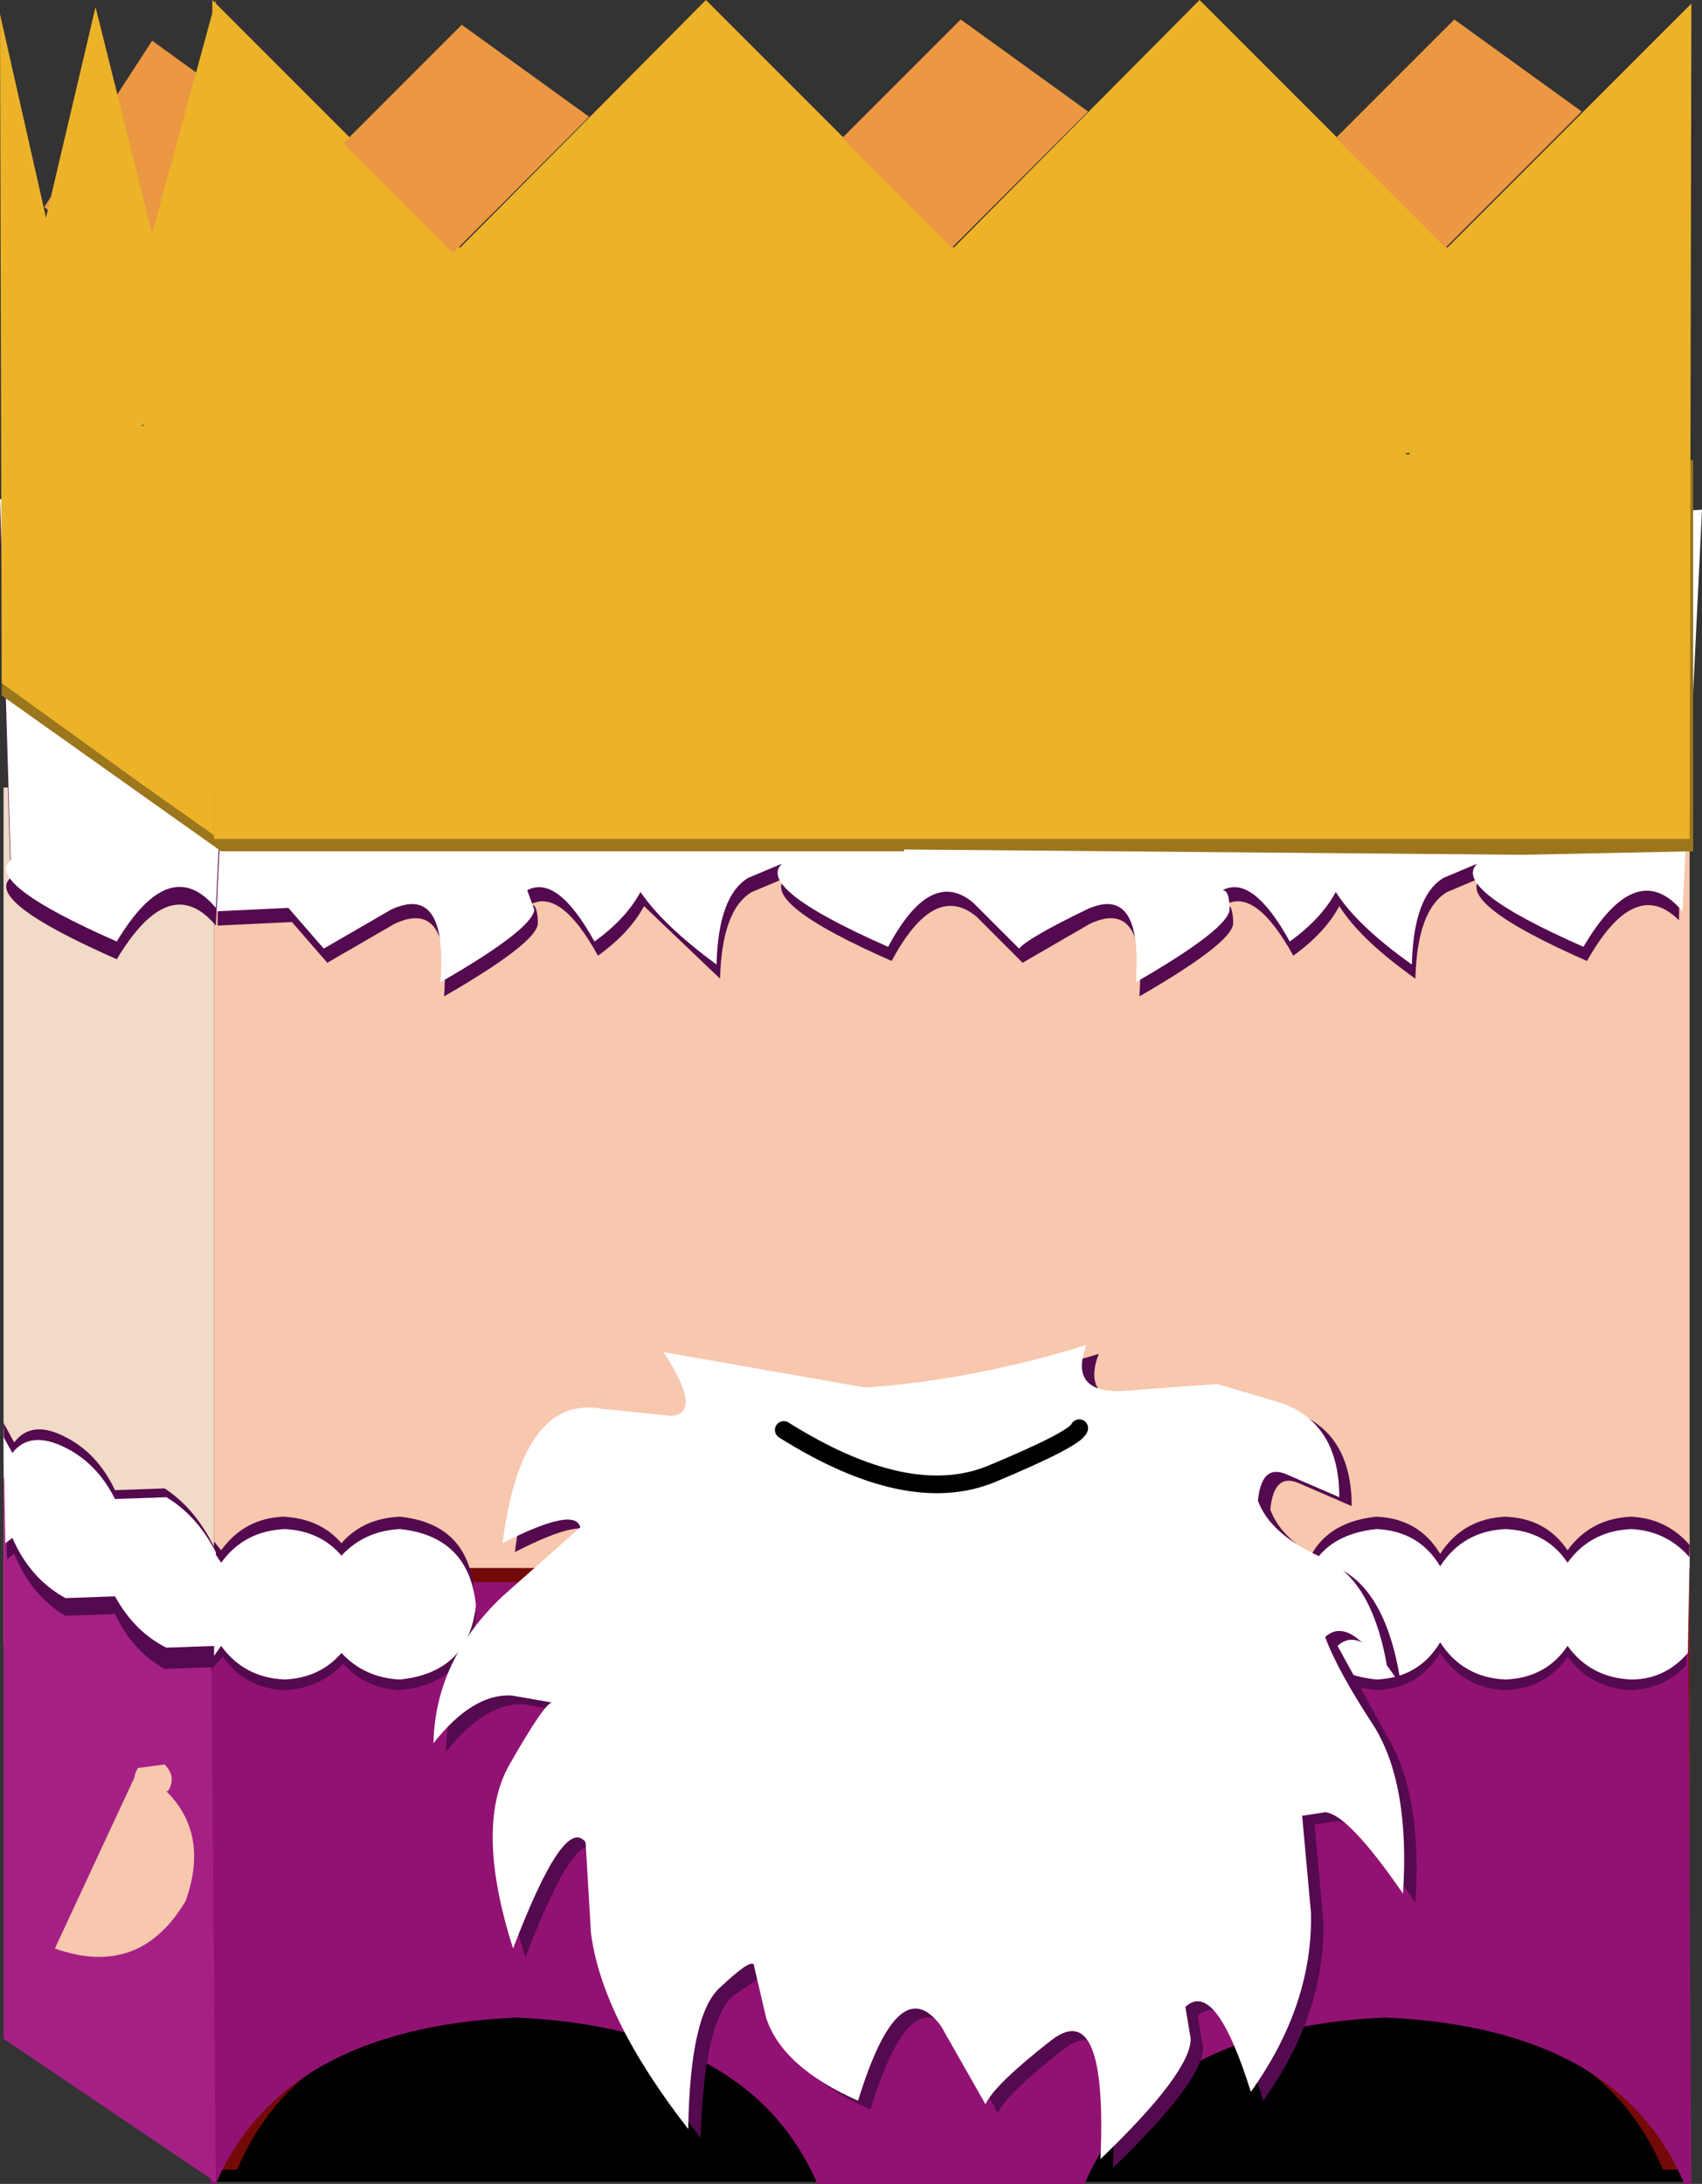 <?xml version="1.0" encoding="UTF-8" standalone="no"?>
<svg xmlns:xlink="http://www.w3.org/1999/xlink" height="61.7px" width="48.1px" xmlns="http://www.w3.org/2000/svg">
  <rect width="100%" height="100%" fill="#333333" stroke="none"/>
  <g transform="matrix(1.0, 0.0, 0.0, 1.0, 24.05, 30.85)">
    <path d="M-16.15 -27.1 L-19.7 -22.55 -22.8 -25.0 -19.75 -29.7 -16.15 -27.1" fill="#ec9742" fill-rule="evenodd" stroke="none"/>
    <path d="M-18.0 -8.6 L-18.0 15.55 -23.95 15.55 -23.95 -8.6 -18.0 -8.6" fill="#f1dac6" fill-rule="evenodd" stroke="none"/>
    <path d="M23.7 -17.9 L23.7 30.8 -18.0 30.8 -18.0 -17.9 23.7 -17.9" fill="#f7c7ae" fill-rule="evenodd" stroke="none"/>
    <path d="M23.55 30.8 L-18.0 30.8 -18.0 24.7 23.55 24.7 23.55 30.8" fill="#000000" fill-rule="evenodd" stroke="none"/>
    <path d="M22.95 30.45 Q21.1 26.05 14.7 25.75 8.3 26.05 6.5 30.45 L-0.85 30.45 Q-2.7 26.05 -9.1 25.75 -15.5 26.05 -17.35 30.45 L-18.05 30.45 -18.05 13.45 -3.25 13.45 Q-1.3 17.0 2.8 17.2 6.95 17.0 8.85 13.45 L23.7 13.45 23.7 30.45 22.95 30.45" fill="#730a08" fill-rule="evenodd" stroke="none"/>
    <path d="M23.75 30.85 L23.55 30.85 Q21.7 26.45 15.1 26.15 8.5 26.45 6.6 30.85 L-0.95 30.85 Q-2.85 26.45 -9.45 26.15 -16.05 26.45 -17.95 30.85 L-18.1 30.85 -18.1 13.85 -3.4 13.85 Q-2.05 17.0 2.8 17.55 7.75 17.0 9.05 13.85 L23.65 13.85 23.75 30.85" fill="#921273" fill-rule="evenodd" stroke="none"/>
    <path d="M23.6 16.2 Q23.0 16.85 22.05 16.9 20.9 16.85 20.25 15.95 19.65 16.85 18.5 16.9 17.3 16.85 16.65 15.85 16.05 16.85 14.85 16.9 12.9 16.7 12.7 14.8 12.9 12.85 14.85 12.65 16.05 12.7 16.65 13.7 17.3 12.7 18.5 12.65 19.65 12.7 20.25 13.6 20.9 12.7 22.05 12.65 23.05 12.7 23.7 13.45 L23.6 16.2" fill="#540a4e" fill-rule="evenodd" stroke="none"/>
    <path d="M-10.6 14.8 Q-10.8 16.7 -12.75 16.9 -13.75 16.85 -14.35 16.15 -15.0 16.85 -16.0 16.9 -17.15 16.85 -17.75 15.95 L-18.1 16.35 -18.0 13.3 -17.75 13.6 Q-17.15 12.7 -16.0 12.65 -15.0 12.7 -14.35 13.4 -13.75 12.7 -12.75 12.65 -10.8 12.85 -10.6 14.8" fill="#540a4e" fill-rule="evenodd" stroke="none"/>
    <path d="M23.6 15.55 Q23.0 16.25 22.05 16.25 20.9 16.2 20.25 15.3 19.65 16.2 18.5 16.25 17.3 16.2 16.65 15.2 16.05 16.2 14.85 16.25 12.9 16.05 12.7 14.15 12.9 12.2 14.85 12.0 16.05 12.05 16.65 13.05 17.3 12.05 18.5 12.0 19.65 12.05 20.25 12.95 20.9 12.05 22.05 12.0 23.05 12.05 23.7 12.8 L23.6 15.55" fill="#540a4e" fill-rule="evenodd" stroke="none"/>
    <path d="M-10.65 14.15 Q-10.8 16.05 -12.75 16.25 -13.8 16.2 -14.4 15.5 -15.0 16.2 -16.05 16.25 -17.15 16.2 -17.8 15.3 L-18.05 15.65 -18.0 12.7 -17.8 12.95 Q-17.15 12.05 -16.05 12.0 -15.0 12.05 -14.4 12.75 -13.8 12.05 -12.75 12.0 -10.8 12.2 -10.65 14.15" fill="#540a4e" fill-rule="evenodd" stroke="none"/>
    <path d="M23.65 15.85 Q23.0 16.6 22.05 16.6 20.9 16.55 20.25 15.65 19.65 16.55 18.5 16.6 17.3 16.55 16.65 15.55 16.05 16.55 14.85 16.6 12.9 16.4 12.7 14.5 12.9 12.55 14.85 12.35 16.05 12.4 16.65 13.4 17.3 12.4 18.5 12.35 19.65 12.4 20.25 13.3 20.9 12.4 22.05 12.35 23.05 12.4 23.7 13.15 L23.65 15.85" fill="#ffffff" fill-rule="evenodd" stroke="none"/>
    <path d="M-10.6 14.5 Q-10.8 16.4 -12.75 16.6 -13.75 16.55 -14.4 15.85 -15.0 16.55 -16.0 16.6 -17.15 16.55 -17.8 15.65 L-18.05 16.0 -18.0 13.0 -17.8 13.3 Q-17.15 12.4 -16.0 12.35 -15.0 12.4 -14.4 13.1 -13.75 12.4 -12.75 12.35 -10.8 12.55 -10.6 14.5" fill="#ffffff" fill-rule="evenodd" stroke="none"/>
    <path d="M11.85 11.8 Q12.2 12.75 13.65 13.4 15.15 14.0 15.55 16.8 14.45 15.0 13.75 15.65 L15.15 18.2 Q16.15 19.85 15.95 22.9 14.4 20.65 13.75 20.6 L13.1 20.7 13.35 23.45 Q13.4 26.05 11.65 28.5 10.65 25.3 9.8 26.1 L9.95 27.0 Q9.95 27.95 7.4 30.4 7.6 25.8 6.0 27.05 4.4 28.3 4.15 28.85 L2.9 26.65 Q1.7 25.0 0.55 28.75 -1.6 27.8 -2.05 26.4 L-2.4 24.9 -3.35 25.55 Q-4.15 26.3 -4.25 29.55 -6.7 26.4 -7.0 24.0 L-7.15 21.45 Q-7.75 20.65 -9.2 24.45 -10.3 21.0 -9.3 19.25 -8.3 17.5 -8.1 17.5 L-9.25 17.3 Q-10.35 17.25 -11.45 18.65 -11.4 16.3 -9.5 14.5 -7.6 12.65 -7.3 12.55 -7.45 11.95 -9.5 13.0 -8.95 8.8 -6.7 9.2 L-4.75 9.4 Q-3.8 9.35 -4.95 7.6 L0.75 8.6 Q3.75 8.4 7.0 7.4 6.5 8.75 8.0 8.7 L10.7 8.5 12.55 9.05 Q14.15 9.65 14.15 11.7 L12.65 11.05 Q11.95 10.75 11.85 11.8" fill="#540a4e" fill-rule="evenodd" stroke="none"/>
    <path d="M11.5 11.55 Q11.85 12.5 13.3 13.15 14.8 13.75 15.2 16.55 14.1 14.75 13.4 15.4 13.75 16.35 14.8 17.95 15.8 19.6 15.6 22.65 14.05 20.4 13.4 20.35 L12.75 20.45 13.0 23.2 Q13.05 25.8 11.3 28.25 10.3 25.05 9.45 25.85 L9.6 26.75 Q9.6 27.7 7.05 30.15 7.25 25.55 5.65 26.8 4.05 28.05 3.8 28.6 L2.55 26.4 Q1.35 24.75 0.2 28.5 -1.95 27.55 -2.4 26.15 L-2.75 24.65 Q-2.85 24.5 -3.7 25.3 -4.55 26.05 -4.6 29.3 -7.05 26.15 -7.35 23.75 L-7.5 21.2 Q-8.1 20.4 -9.55 24.2 -10.65 20.75 -9.65 19.0 -8.65 17.25 -8.45 17.25 L-9.6 17.05 Q-10.7 17.0 -11.8 18.4 -11.75 16.05 -9.85 14.25 L-7.65 12.3 Q-7.8 11.7 -9.85 12.75 -9.3 8.55 -7.05 8.95 L-5.1 9.15 Q-4.15 9.1 -5.3 7.35 L0.4 8.35 Q3.4 8.15 6.65 7.15 6.15 8.5 7.65 8.45 L10.35 8.25 12.2 8.8 Q13.8 9.4 13.8 11.45 L12.3 10.8 Q11.6 10.5 11.5 11.55" fill="#ffffff" fill-rule="evenodd" stroke="none"/>
    <path d="M23.4 -4.85 Q22.15 -6.1 20.8 -3.7 17.05 -5.35 17.8 -6.05 L16.85 -5.65 Q16.0 -5.15 15.95 -3.2 14.4 -4.3 13.8 -5.25 13.4 -4.5 12.5 -3.85 11.45 -5.75 10.6 -5.3 10.8 -5.3 10.8 -4.75 10.75 -4.2 8.15 -2.7 8.35 -5.5 6.75 -4.75 L4.85 -3.65 3.55 -4.95 Q2.35 -5.95 1.15 -3.7 -2.6 -5.35 -1.85 -6.05 L-2.8 -5.65 Q-3.65 -5.15 -3.7 -3.2 L-5.85 -5.25 Q-6.25 -4.5 -7.15 -3.85 -8.2 -5.75 -9.05 -5.3 -8.85 -5.3 -8.85 -4.75 -8.9 -4.2 -11.5 -2.7 -11.3 -5.5 -12.9 -4.75 L-14.8 -3.65 -15.8 -4.8 -17.9 -4.7 -17.85 -15.8 -11.9 -16.55 Q-12.4 -15.75 -10.85 -15.8 L-8.1 -15.9 -5.75 -15.4 -4.05 -15.35 Q-3.35 -15.5 -4.45 -16.45 L1.4 -15.85 7.75 -16.55 Q7.2 -15.75 8.8 -15.8 L11.5 -15.9 13.9 -15.4 15.6 -15.35 Q16.3 -15.5 15.2 -16.45 L21.05 -15.85 23.6 -16.0 23.4 -4.85" fill="#540a4e" fill-rule="evenodd" stroke="none"/>
    <path d="M23.5 -5.1 Q22.2 -6.65 20.7 -4.1 16.95 -5.75 17.7 -6.45 L16.75 -6.05 Q15.9 -5.55 15.85 -3.6 14.3 -4.7 13.7 -5.65 13.3 -4.9 12.4 -4.25 11.35 -6.15 10.5 -5.7 10.7 -5.7 10.7 -5.15 10.65 -4.6 8.05 -3.1 8.25 -5.9 6.65 -5.15 5.0 -4.35 4.75 -4.05 L3.45 -5.35 Q2.25 -6.35 1.05 -4.1 -2.7 -5.75 -1.95 -6.45 L-2.9 -6.05 Q-3.75 -5.55 -3.8 -3.6 -5.3 -4.7 -5.95 -5.65 -6.35 -4.9 -7.25 -4.25 -8.3 -6.15 -9.15 -5.7 L-8.95 -5.15 Q-9.0 -4.6 -11.6 -3.1 -11.4 -5.9 -13.0 -5.15 L-14.9 -4.05 -15.9 -5.2 -18.0 -5.1 -17.85 -16.2 -12.0 -16.95 Q-12.5 -16.15 -10.95 -16.15 L-8.2 -16.3 -5.85 -15.8 -4.15 -15.75 Q-3.45 -15.9 -4.55 -16.85 L1.3 -16.25 7.65 -16.95 Q7.1 -16.15 8.7 -16.15 L11.4 -16.3 13.8 -15.8 15.5 -15.75 Q16.2 -15.9 15.1 -16.85 L20.95 -16.25 24.05 -16.45 23.5 -5.1" fill="#ffffff" fill-rule="evenodd" stroke="none"/>
    <path d="M-24.05 -16.25 L-20.55 -15.85 -17.4 -16.1 -17.95 -4.7 Q-19.25 -6.25 -20.75 -3.75 -24.5 -5.4 -23.75 -6.05 L-24.05 -16.25" fill="#540a4e" fill-rule="evenodd" stroke="none"/>
    <path d="M-24.05 -16.75 L-20.55 -16.35 -17.4 -16.6 -17.95 -5.2 Q-19.25 -6.75 -20.75 -4.25 -24.5 -5.9 -23.75 -6.55 L-24.05 -16.75" fill="#ffffff" fill-rule="evenodd" stroke="none"/>
    <path d="M19.0 -6.7 L1.5 -6.85 1.5 -6.8 -17.8 -6.8 -24.0 -11.2 -24.0 -17.85 1.5 -17.85 1.5 -18.0 23.8 -17.85 23.8 -6.8 19.0 -6.7" fill="#9b761d" fill-rule="evenodd" stroke="none"/>
    <path d="M15.75 -18.0 L15.8 -18.05 15.65 -18.05 15.75 -18.0 M23.75 -30.75 L23.7 -7.15 15.95 -7.15 -1.05 -7.15 -18.0 -7.15 -18.05 -30.85 -11.05 -23.85 -4.1 -30.85 2.9 -23.85 9.85 -30.85 16.85 -23.85 23.75 -30.75" fill="#ecb328" fill-rule="evenodd" stroke="none"/>
    <path d="M-24.05 -30.45 L-22.75 -24.7 -21.35 -30.65 -19.75 -24.25 -17.95 -30.85 -18.0 -7.25 -20.05 -8.7 -24.0 -11.55 -24.05 -30.45 M-20.0 -18.8 L-20.0 -18.85 -20.05 -18.85 -20.0 -18.8" fill="#ecb328" fill-rule="evenodd" stroke="none"/>
    <path d="M-17.95 30.8 L-23.95 26.75 -23.95 10.9 Q-21.0 12.4 -18.1 13.85 L-17.95 30.8" fill="#a52085" fill-rule="evenodd" stroke="none"/>
    <path d="M-19.4 11.2 Q-18.55 11.75 -18.0 12.85 L-18.0 16.25 -19.4 16.3 Q-20.3 15.8 -20.8 14.75 L-22.2 14.8 Q-23.15 14.25 -23.65 13.05 L-23.85 13.2 -23.95 9.35 -23.65 9.9 Q-23.15 9.25 -22.2 9.75 -21.3 10.2 -20.8 11.25 L-19.4 11.2" fill="#540a4e" fill-rule="evenodd" stroke="none"/>
    <path d="M-17.95 13.0 L-17.95 15.65 -19.35 15.7 Q-20.25 15.25 -20.8 14.25 L-22.2 14.3 Q-23.2 13.75 -23.7 12.6 L-23.9 12.75 -23.95 9.75 -23.7 10.2 Q-23.2 9.55 -22.2 10.05 -21.3 10.5 -20.8 11.5 L-19.35 11.45 Q-18.5 11.95 -17.95 13.0" fill="#ffffff" fill-rule="evenodd" stroke="none"/>
    <path d="M-20.15 19.15 Q-17.95 20.45 -18.8 22.85 -20.1 25.05 -22.5 24.2 L-20.15 19.15" fill="#f7c7ae" fill-rule="evenodd" stroke="none"/>
    <path d="M-20.05 19.85 Q-20.4 19.5 -20.15 19.1 L-19.4 19.0 Q-19.05 19.35 -19.3 19.75 L-20.05 19.85" fill="#f7c7ae" fill-rule="evenodd" stroke="none"/>
    <path d="M20.65 -27.7 L16.8 -23.85 13.7 -26.95 17.05 -30.3 20.65 -27.7" fill="#ec9742" fill-rule="evenodd" stroke="none"/>
    <path d="M6.7 -27.7 L2.85 -23.85 -0.25 -26.95 3.1 -30.3 6.7 -27.7" fill="#ec9742" fill-rule="evenodd" stroke="none"/>
    <path d="M-7.4 -27.55 L-11.25 -23.7 -14.35 -26.8 -11.0 -30.15 -7.4 -27.55" fill="#ec9742" fill-rule="evenodd" stroke="none"/>
    <path d="M6.45 9.5 Q6.35 9.8 3.95 10.8 1.6 11.75 -1.9 9.55" fill="none" stroke="#000000" stroke-linecap="round" stroke-linejoin="round" stroke-width="0.5"/>
  </g>
</svg>
